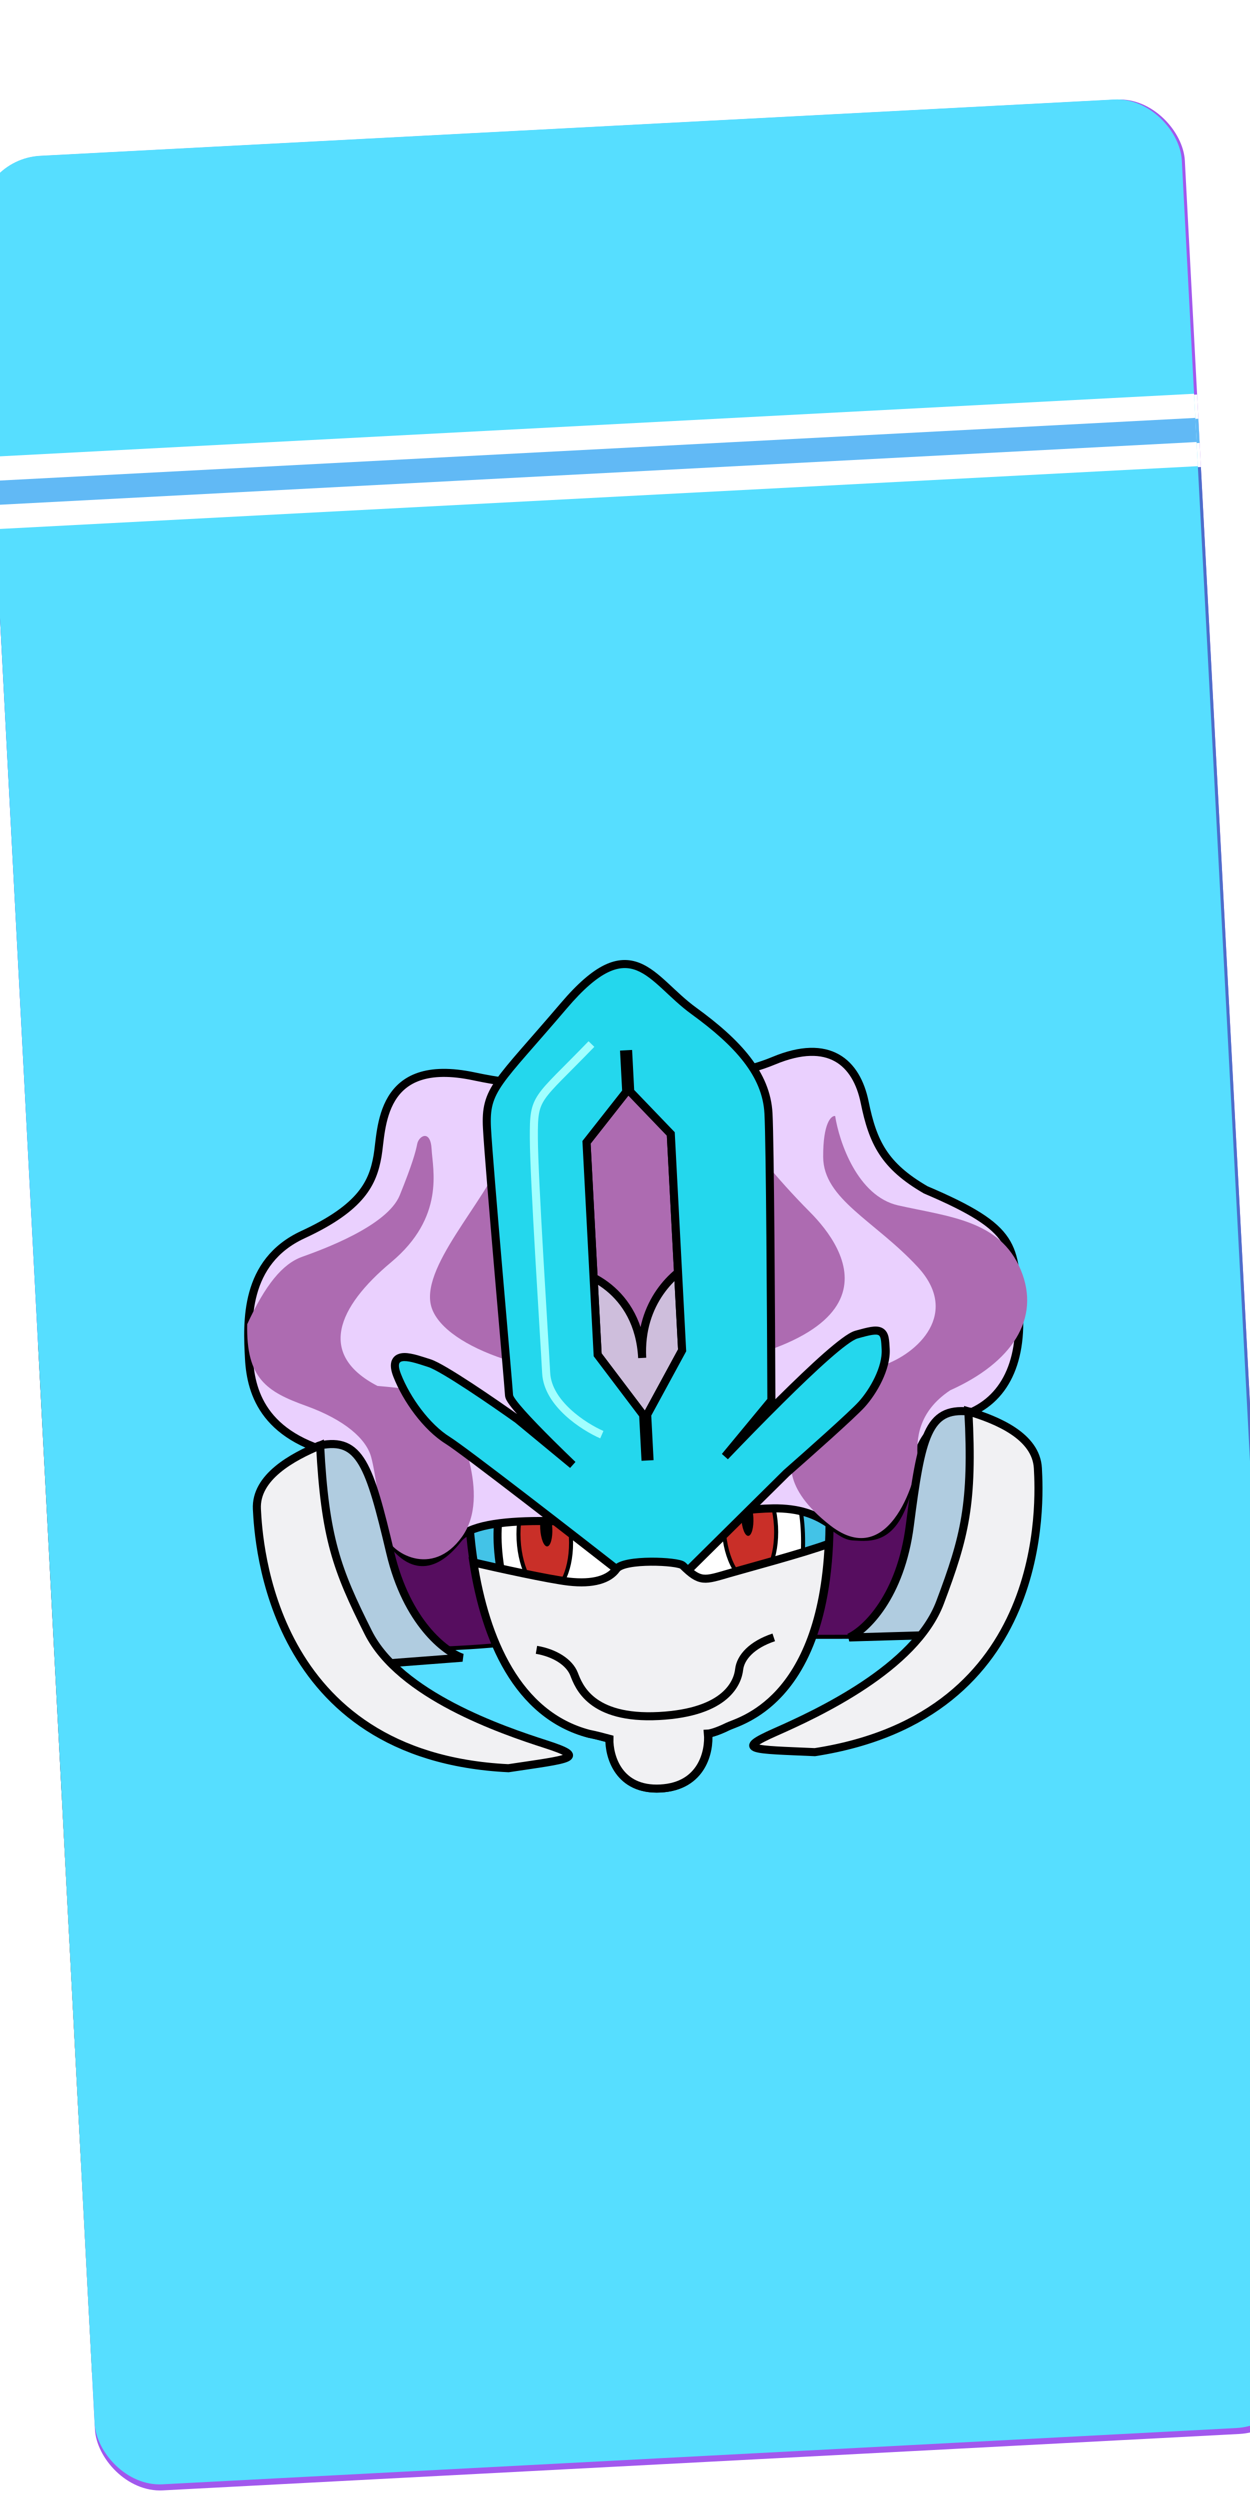 <svg width="52" height="104" viewBox="0 0 52 104" fill="none" xmlns="http://www.w3.org/2000/svg">
<g clip-path="url(#clip0_40000850_50765)">
<g filter="url(#filter0_d_40000850_50765)">
<rect x="-7" y="10.629" width="50.218" height="97.245" rx="2.687" transform="rotate(-3 -7 10.629)" fill="#A158ED"/>
<rect x="-6.35" y="23.041" width="50.218" height="3.023" transform="rotate(-3 -6.35 23.041)" fill="white"/>
<rect x="-6.297" y="24.047" width="50.218" height="1.008" transform="rotate(-3 -6.297 24.047)" fill="#61B9F5"/>
<rect x="-6.192" y="26.059" width="50.218" height="76.754" transform="rotate(-3 -6.192 26.059)" fill="#4D6ECB"/>
<path d="M-4.416 59.94L46.529 72.49L47.513 91.275L-2.636 93.903L-4.416 59.94Z" fill="#65612E"/>
<path d="M13.57 88.345C5.525 87.017 -1.116 81.378 -3.432 78.725L-2.175 102.709L47.974 100.081L47.13 83.979C39.296 85.988 21.615 89.672 13.57 88.345Z" fill="#CDB389"/>
<path d="M12.151 61.35C11.007 60.014 11.949 57.495 12.186 55.871C12.554 54.026 12.073 53.73 11.984 52.016C11.894 50.303 9.353 46.892 7.437 45.167C5.521 43.441 5.014 41.965 6.237 40.719C7.46 39.474 12.774 44.565 14.578 46.188C16.381 47.812 17.542 47.429 19.651 46.674C21.759 45.919 20.644 41.038 20.548 39.217C20.453 37.397 20.047 35.807 21.857 35.498C23.666 35.188 24.212 39.455 25.271 43.266C26.33 47.076 27.716 48.936 28.634 50.069C29.553 51.203 29.181 52.296 29.011 53.164C28.842 54.032 29.146 55.734 29.416 56.794C29.687 57.854 30.053 58.694 30.554 60.063C31.056 61.433 31.585 61.298 32.273 62.121C32.96 62.944 32.577 63.824 32.391 64.37C32.205 64.917 31.714 65.802 31.325 66.574C30.936 67.346 30.428 67.909 30.254 68.67C30.079 69.431 29.047 70.237 28.19 70.282C27.334 70.327 26.387 70.699 25.236 71.296C24.087 71.893 21.635 70.196 21.297 69.891C20.959 69.587 16.417 64.885 15.515 64.073C14.613 63.261 13.295 62.686 12.151 61.35Z" fill="#F29600" stroke="black" stroke-width="0.336"/>
<path d="M19.098 65.913C17.995 65.719 17.187 64.752 15.365 63.67L15.373 63.838L19.014 67.515L20.607 69.03L21.763 70.23L23.237 71.078L24.936 71.41L26.088 70.929L27.408 70.439L28.825 70.197L29.88 69.469L30.335 68.52L29.999 68.537L30.71 67.659L32.322 64.716L32.658 63.1L32.27 62.112L31.563 61.476L30.849 60.672L30.262 59.105L29.393 56.965L29.089 54.374L29.032 53.283L29.266 51.337L28.882 50.432L27.435 48.49L26.134 46.119L25.375 42.88L23.862 38.081L23.179 36.267C22.173 34.722 20.468 35.888 20.517 36.827C20.578 38.001 20.68 38.332 20.552 39.096C20.424 39.859 21.094 43.02 21.142 43.942C21.191 44.865 20.727 45.646 20.418 46.167L20.418 46.167C19.861 47.105 18.537 47.19 18.118 47.212C17.783 47.23 16.697 47.371 16.194 47.397C16.395 47.499 16.834 47.734 16.975 47.861C17.151 48.02 19.283 48.581 20.475 48.855C21.666 49.129 24.928 48.789 25.713 49.337C26.499 49.884 27.968 52.246 28.039 53.588C28.109 54.93 28.921 57.578 29.04 58.245C29.159 58.911 29.555 60.067 30.389 61.537C31.223 63.007 31.131 62.844 30.499 63.634C29.868 64.424 29.126 64.715 28.323 65.43C27.519 66.145 26.703 65.01 25.772 64.891C24.841 64.771 24.699 65.283 24.13 65.65C23.56 66.016 23.105 66.965 22.338 66.753C21.57 66.54 20.201 66.108 19.098 65.913Z" fill="#D7890A"/>
<path d="M12.151 61.35C11.007 60.014 11.949 57.495 12.186 55.871C12.554 54.026 12.073 53.73 11.984 52.016C11.894 50.303 9.353 46.892 7.437 45.167C5.521 43.441 5.014 41.965 6.237 40.719C7.46 39.474 12.774 44.565 14.578 46.188C16.381 47.812 17.542 47.429 19.651 46.674C21.759 45.919 20.644 41.038 20.548 39.217C20.453 37.397 20.047 35.807 21.857 35.498C23.666 35.188 24.212 39.455 25.271 43.266C26.33 47.076 27.716 48.936 28.634 50.069C29.553 51.203 29.181 52.296 29.011 53.164C28.842 54.032 29.146 55.734 29.416 56.794C29.687 57.854 30.053 58.694 30.554 60.063C31.056 61.433 31.585 61.298 32.273 62.121C32.96 62.944 32.577 63.824 32.391 64.37C32.205 64.917 31.714 65.802 31.325 66.574C30.936 67.346 30.428 67.909 30.254 68.67C30.079 69.431 29.047 70.237 28.19 70.282C27.334 70.327 26.387 70.699 25.236 71.296C24.087 71.893 21.635 70.196 21.297 69.891C20.959 69.587 16.417 64.885 15.515 64.073C14.613 63.261 13.295 62.686 12.151 61.35Z" stroke="black" stroke-width="0.336"/>
<path d="M15.591 46.887C16.149 47.287 16.718 47.901 17.146 47.879C17.575 47.857 19.012 48.64 19.801 49.351" stroke="black" stroke-width="0.336"/>
<path d="M20.996 68.082C21.035 68.832 21.554 68.482 21.757 68.257L21.981 67.923C21.806 67.64 21.615 67.319 21.368 66.989C21.225 66.796 21.035 66.588 20.817 66.373C20.864 66.693 20.965 67.482 20.996 68.082Z" fill="white"/>
<path d="M23.344 55.502C23.532 55.671 23.894 56.16 23.839 56.764M22.537 60.591C22.902 60.143 23.642 58.922 23.67 57.632M27.092 57.346C27.039 57.026 26.99 56.234 27.216 55.621M23.894 65.997C24.193 65.552 24.802 64.876 25.337 64.847C25.872 64.819 26.194 64.803 26.526 65C26.859 65.197 27.293 65.282 27.721 65.26C28.064 65.242 28.428 65.079 28.567 65M25.134 67.113C25.199 67.002 25.395 66.777 25.652 66.764C25.974 66.747 26.306 66.945 26.419 67.046M30.534 65.649L31.549 64.522M15.136 60.764C15.175 61.514 15.135 62.805 16.009 63.081C16.883 63.358 17.311 63.335 18.1 64.046C18.726 64.609 19.98 65.546 20.817 66.373M30.64 67.684C30.139 68.355 29.428 69.143 28.797 69.391C28.165 69.639 27.382 69.036 26.723 68.748C26.063 68.461 25.545 68.81 25.009 68.838C24.474 68.866 23.628 69.125 22.974 68.945C22.553 68.828 22.296 68.436 21.981 67.923M20.817 66.373C21.035 66.588 21.225 66.796 21.368 66.989C21.615 67.319 21.806 67.64 21.981 67.923M20.817 66.373C20.864 66.693 20.965 67.482 20.996 68.082C21.035 68.832 21.554 68.482 21.757 68.257L21.981 67.923" stroke="black" stroke-width="0.336"/>
<path d="M16.033 55.348C16.435 55.506 17.574 56.062 18.913 57.022C20.587 58.223 21.274 59.046 21.99 60.405" stroke="black" stroke-width="0.336"/>
<path d="M16.252 55.443L16.437 58.977C17.006 59.592 20.36 60.061 21.752 59.988C20.157 57.408 17.421 55.883 16.252 55.443Z" fill="white" stroke="black" stroke-width="0.336"/>
<path d="M19.168 59.801C18.356 59.07 18.214 57.309 18.244 56.52C20.106 57.625 21.361 59.292 21.755 59.987C21.073 59.952 19.601 59.864 19.168 59.801Z" fill="#008086" stroke="black" stroke-width="0.336"/>
<circle cx="19.403" cy="58.177" r="0.536" transform="rotate(-3 19.403 58.177)" fill="white"/>
<circle cx="19.752" cy="58.697" r="0.643" transform="rotate(-3 19.752 58.697)" fill="black"/>
<path d="M27.73 57.205C27.662 57.552 27.769 58.635 27.831 59.133C28.638 58.145 29.092 57.241 29.218 56.912L28.959 54.026C28.578 54.941 27.797 56.858 27.73 57.205Z" fill="white" stroke="black" stroke-width="0.336"/>
<path d="M28.731 57.904C28.844 56.781 28.613 55.655 28.484 55.232L27.728 57.205L27.745 57.526L27.835 59.24C28.002 59.016 28.415 58.436 28.731 57.904Z" fill="#008086" stroke="black" stroke-width="0.336"/>
<path d="M28.287 57.605C28.3 57.862 27.943 57.874 27.763 57.848L27.723 57.098C27.785 56.916 27.952 56.549 28.124 56.54C28.338 56.529 28.27 57.284 28.287 57.605Z" fill="black" stroke="black" stroke-width="0.336"/>
<rect x="-7" y="10.621" width="50.092" height="97" rx="2.68" transform="rotate(-3 -7 10.621)" fill="#56DEFF"/>
<rect x="-6.352" y="23.002" width="50.092" height="3.016" transform="rotate(-3 -6.352 23.002)" fill="white"/>
<rect x="-6.299" y="24.006" width="50.092" height="1.005" transform="rotate(-3 -6.299 24.006)" fill="#61B9F5"/>
<path d="M16.714 72.193C18.546 71.929 19.558 72.044 21.742 72.097L29.878 72.09C31.089 71.188 32.536 68.394 32.512 67.926C32.481 67.341 32.178 64.756 29.325 64.738C26.472 64.72 24.984 65.133 20.969 65.344C16.953 65.554 12.393 64.954 10.742 65.46C9.09 65.966 10.164 68.846 10.503 70.505C10.841 72.165 11.871 72.615 12.792 72.566C13.712 72.518 14.883 72.457 16.714 72.193Z" fill="#560D5F" stroke="black" stroke-width="0.168"/>
<path d="M18.514 76.124C13.615 74.837 13.178 67.148 13.573 63.465C16.016 63.672 22.348 63.81 28.128 62.702C29.917 74.436 24.858 75.539 24.286 75.821C23.828 76.046 23.546 76.112 23.462 76.116C23.528 76.839 23.225 78.309 21.485 78.4C19.745 78.492 19.346 77.059 19.363 76.331C19.193 76.284 18.785 76.176 18.514 76.124Z" fill="#24D7ED" stroke="black" stroke-width="0.168"/>
<path d="M18.514 76.124C13.615 74.837 13.178 67.148 13.573 63.465C16.016 63.672 22.348 63.81 28.128 62.702C29.917 74.436 24.858 75.539 24.286 75.821C23.828 76.046 23.546 76.112 23.462 76.116C23.528 76.839 23.225 78.309 21.485 78.4C19.745 78.492 19.346 77.059 19.363 76.331C19.193 76.284 18.785 76.176 18.514 76.124Z" fill="#43C3E7" stroke="black" stroke-width="0.335"/>
<path d="M27.369 69.034C27.576 66.591 26.925 65.367 26.485 64.97L22.13 68.302L22.891 70.024C24.195 69.816 26.915 69.326 27.369 69.034Z" fill="white" stroke="black" stroke-width="0.168"/>
<path d="M14.909 69.77C14.342 66.948 15.042 65.904 15.527 65.543L19.805 68.758L19.875 70.097C18.409 70.928 15.363 72.028 14.909 69.77Z" fill="white" stroke="black" stroke-width="0.335"/>
<path d="M16.544 65.743C16.818 65.729 17.101 65.939 17.33 66.344C17.557 66.743 17.716 67.308 17.75 67.945C17.783 68.581 17.683 69.161 17.5 69.581C17.314 70.007 17.055 70.246 16.78 70.26C16.506 70.275 16.222 70.064 15.993 69.66C15.767 69.261 15.608 68.695 15.575 68.059C15.541 67.422 15.64 66.843 15.823 66.422C16.009 65.997 16.269 65.758 16.544 65.743Z" fill="#C92F28" stroke="black" stroke-width="0.168"/>
<path d="M25.076 65.296C25.351 65.282 25.633 65.492 25.862 65.896C26.089 66.295 26.248 66.861 26.282 67.498C26.315 68.134 26.216 68.713 26.032 69.134C25.846 69.559 25.587 69.799 25.313 69.813C25.038 69.828 24.755 69.617 24.525 69.213C24.299 68.814 24.14 68.248 24.107 67.612C24.074 66.975 24.172 66.396 24.356 65.975C24.541 65.549 24.801 65.31 25.076 65.296Z" fill="#C92F28" stroke="black" stroke-width="0.168"/>
<ellipse cx="16.724" cy="67.578" rx="0.251" ry="0.754" transform="rotate(-3 16.724 67.578)" fill="black"/>
<ellipse cx="25.089" cy="67.14" rx="0.251" ry="0.754" transform="rotate(-3 25.089 67.14)" fill="black"/>
<path d="M13.725 48.778C17.712 49.626 18.326 48.537 19.916 48.454C20.778 48.912 23.891 49.084 26.189 48.125C28.488 47.166 29.632 48.196 29.971 49.856C30.309 51.516 30.78 52.498 32.51 53.498C36.371 55.141 36.155 55.823 36.37 58.328C36.585 60.833 35.66 62.392 34.009 62.898C32.358 63.404 32.305 63.993 31.741 66.036C31.177 68.079 30.248 67.96 29.491 67.916C28.734 67.871 28.338 66.718 26.159 66.748C24.415 66.772 21.884 67.336 20.836 67.614C18.582 67.285 13.937 66.902 13.056 68.022C11.955 69.422 11.018 69.135 10.296 68.167C9.574 67.198 9.297 65.115 8.43 64.574C5.04 63.913 4.437 62.015 4.358 60.509C4.28 59.004 4.148 56.494 6.605 55.359C9.062 54.223 9.511 53.193 9.705 52.093C9.899 50.992 9.739 47.931 13.725 48.778Z" fill="#EAD0FE" stroke="black" stroke-width="0.335"/>
<path d="M11.967 58.433C12.556 60.08 16.488 61.468 20.67 61.249C32.011 59.983 29.199 55.937 27.694 54.422C26.188 52.907 25.374 51.775 24.124 50.331C23.124 49.175 20.72 47.266 19.643 46.456C18.282 47.701 15.43 50.569 14.905 52.072C14.248 53.952 11.377 56.787 11.967 58.433Z" fill="#AD6BB1"/>
<path d="M30.712 60.807C29.229 61.304 28.661 61.669 27.198 64.178C26.802 64.618 26.516 65.891 28.545 67.463C31.08 69.427 32.204 65.258 32.169 64.589C32.134 63.919 32.156 62.744 33.534 61.833C36.075 60.693 37.321 58.867 36.459 56.815C35.596 54.763 33.492 54.621 31.37 54.146C29.672 53.765 28.911 51.506 28.742 50.425C28.574 50.406 28.238 50.72 28.244 52.129C28.253 53.889 30.397 54.784 32.175 56.704C33.953 58.624 32.196 60.309 30.712 60.807Z" fill="#AD6BB1"/>
<path d="M6.57 56.283C5.746 56.578 5.037 57.454 4.284 59.087C4.235 61.354 5.102 61.896 6.727 62.482C8.351 63.068 9.232 63.86 9.438 64.605C9.645 65.349 9.821 67.101 10.028 67.845C10.234 68.589 11.969 69.672 13.22 67.929C14.463 66.196 12.986 63.195 12.693 62.599L12.688 62.589C12.406 62.017 11.557 61.809 9.703 61.655C7.203 60.36 8.022 58.388 10.272 56.508C12.522 54.629 11.999 52.643 11.955 51.807C11.911 50.97 11.422 51.248 11.356 51.587C11.29 51.925 11.149 52.436 10.63 53.722C10.11 55.007 7.393 55.988 6.57 56.283Z" fill="#AD6BB1"/>
<path d="M13.231 72.961L9.639 73.234C8.311 70.311 5.988 64.399 7.316 64.128C8.976 63.79 9.372 64.943 10.234 68.589C10.924 71.505 12.52 72.719 13.231 72.961Z" fill="#B0CCE0" stroke="black" stroke-width="0.335"/>
<path d="M29.325 72.119L32.927 72.014C33.941 68.969 35.634 62.846 34.285 62.716C32.599 62.553 32.325 63.741 31.849 67.457C31.468 70.43 30.008 71.803 29.325 72.119Z" fill="#B0CCE0" stroke="black" stroke-width="0.335"/>
<path d="M20.715 60.49C20.566 57.646 18.255 56.761 17.418 56.805L18.337 61.538L19.873 65.232L21.141 65.417L23.506 62.525L22.855 56.52C22.091 56.867 20.592 58.148 20.715 60.49Z" fill="#CEBEDC" stroke="black" stroke-width="0.335"/>
<path d="M20.929 64.589L20.837 62.833M20.837 62.833L18.945 60.331L18.484 51.548L20.136 49.449M20.837 62.833L22.291 60.156L21.822 51.206L20.136 49.449M20.136 49.449L20.053 47.859" stroke="black" stroke-width="0.168"/>
<path d="M19.217 44.298C19.72 44.053 20.149 44.057 20.546 44.214C20.937 44.368 21.293 44.669 21.658 45.006C22.027 45.346 22.41 45.724 22.862 46.053C24.695 47.384 25.883 48.686 25.969 50.317C26.035 51.592 26.077 58.79 26.089 62.227L26.09 62.257L26.07 62.279L24.16 64.591C24.889 63.827 25.681 63.014 26.433 62.269C27.15 61.557 27.832 60.905 28.388 60.415C28.666 60.171 28.915 59.966 29.121 59.813C29.324 59.664 29.496 59.558 29.619 59.522C29.887 59.446 30.095 59.392 30.253 59.367C30.407 59.343 30.534 59.344 30.63 59.396C30.732 59.452 30.778 59.554 30.803 59.672C30.827 59.788 30.834 59.942 30.844 60.127C30.865 60.523 30.735 60.964 30.544 61.368C30.351 61.773 30.093 62.15 29.85 62.42C29.655 62.635 29.091 63.157 28.47 63.718C27.847 64.281 27.161 64.888 26.72 65.275L22.339 69.611L22.315 69.633L20.245 69.742L20.221 69.723C19.098 68.845 17.371 67.501 15.838 66.323C14.303 65.143 12.967 64.133 12.625 63.919C11.739 63.365 10.915 62.217 10.523 61.219C10.425 60.971 10.4 60.78 10.459 60.646C10.523 60.5 10.67 60.456 10.817 60.454C10.966 60.452 11.146 60.49 11.325 60.54C11.505 60.59 11.696 60.655 11.864 60.708C12.011 60.755 12.254 60.883 12.542 61.053C12.834 61.225 13.181 61.445 13.541 61.681C14.262 62.154 15.037 62.693 15.532 63.045L15.537 63.048L17.823 64.937C17.511 64.637 17.199 64.334 16.906 64.043C16.436 63.575 16.01 63.136 15.701 62.789C15.547 62.616 15.42 62.464 15.33 62.342C15.286 62.281 15.249 62.226 15.223 62.178C15.199 62.133 15.178 62.084 15.176 62.039C15.162 61.787 14.954 59.411 14.738 56.895C14.522 54.381 14.3 51.727 14.258 50.931C14.237 50.53 14.252 50.209 14.332 49.905C14.414 49.6 14.559 49.316 14.792 48.985C15.253 48.328 16.075 47.459 17.453 45.841C18.147 45.026 18.718 44.541 19.217 44.298ZM19.97 47.863L20.051 49.419L18.418 51.496L18.399 51.52L18.863 60.361L18.878 60.382L20.756 62.863L20.846 64.593L21.013 64.584L20.922 62.85L22.364 60.196L22.376 60.175L21.904 51.17L21.883 51.147L20.218 49.413L20.137 47.854L19.97 47.863Z" fill="#24D7ED"/>
<path d="M19.217 44.298L19.143 44.147L19.143 44.147L19.217 44.298ZM20.546 44.214L20.608 44.058L20.608 44.058L20.546 44.214ZM21.658 45.006L21.772 44.883L21.772 44.883L21.658 45.006ZM22.862 46.053L22.764 46.188L22.764 46.188L22.862 46.053ZM25.969 50.317L26.136 50.308L26.136 50.308L25.969 50.317ZM26.089 62.227L25.922 62.227L25.922 62.23L26.089 62.227ZM26.09 62.257L26.217 62.366L26.259 62.317L26.257 62.253L26.09 62.257ZM26.07 62.279L25.943 62.17L25.941 62.172L26.07 62.279ZM24.16 64.591L24.03 64.484L24.28 64.706L24.16 64.591ZM26.433 62.269L26.315 62.15L26.315 62.15L26.433 62.269ZM28.388 60.415L28.277 60.289L28.277 60.289L28.388 60.415ZM29.121 59.813L29.022 59.679L29.022 59.679L29.121 59.813ZM29.619 59.522L29.573 59.361L29.573 59.361L29.619 59.522ZM30.253 59.367L30.227 59.201L30.227 59.201L30.253 59.367ZM30.63 59.396L30.71 59.249L30.71 59.249L30.63 59.396ZM30.803 59.672L30.967 59.638L30.967 59.637L30.803 59.672ZM30.844 60.127L31.012 60.118L31.012 60.118L30.844 60.127ZM30.544 61.368L30.695 61.44L30.695 61.44L30.544 61.368ZM29.85 62.42L29.974 62.532L29.974 62.532L29.85 62.42ZM28.47 63.718L28.583 63.843L28.47 63.718ZM26.72 65.275L26.61 65.149L26.602 65.156L26.72 65.275ZM22.339 69.611L22.456 69.73L22.456 69.73L22.339 69.611ZM22.315 69.633L22.324 69.801L22.387 69.797L22.433 69.753L22.315 69.633ZM20.245 69.742L20.141 69.874L20.191 69.912L20.254 69.909L20.245 69.742ZM20.221 69.723L20.324 69.591L20.324 69.591L20.221 69.723ZM15.838 66.323L15.941 66.19L15.941 66.19L15.838 66.323ZM12.625 63.919L12.536 64.061L12.536 64.061L12.625 63.919ZM10.523 61.219L10.367 61.281L10.367 61.281L10.523 61.219ZM10.459 60.646L10.306 60.578L10.305 60.578L10.459 60.646ZM10.817 60.454L10.815 60.286L10.815 60.286L10.817 60.454ZM11.325 60.54L11.37 60.378L11.37 60.378L11.325 60.54ZM11.864 60.708L11.915 60.548L11.915 60.548L11.864 60.708ZM12.542 61.053L12.627 60.909L12.627 60.909L12.542 61.053ZM13.541 61.681L13.633 61.541L13.633 61.541L13.541 61.681ZM15.532 63.045L15.629 62.909L15.629 62.908L15.532 63.045ZM15.537 63.048L15.644 62.919L15.634 62.912L15.537 63.048ZM17.823 64.937L17.716 65.066L17.939 64.817L17.823 64.937ZM16.906 64.043L16.788 64.161L16.788 64.161L16.906 64.043ZM15.701 62.789L15.576 62.901L15.576 62.901L15.701 62.789ZM15.33 62.342L15.195 62.44L15.195 62.44L15.33 62.342ZM15.223 62.178L15.076 62.258L15.076 62.258L15.223 62.178ZM15.176 62.039L15.008 62.047L15.008 62.048L15.176 62.039ZM14.738 56.895L14.571 56.91L14.738 56.895ZM14.258 50.931L14.091 50.94L14.091 50.94L14.258 50.931ZM14.332 49.905L14.171 49.862L14.171 49.862L14.332 49.905ZM14.792 48.985L14.655 48.889L14.655 48.889L14.792 48.985ZM17.453 45.841L17.326 45.732L17.326 45.732L17.453 45.841ZM19.97 47.863L19.961 47.696L19.794 47.705L19.802 47.872L19.97 47.863ZM20.051 49.419L20.183 49.523L20.222 49.474L20.219 49.411L20.051 49.419ZM18.418 51.496L18.55 51.6L18.55 51.6L18.418 51.496ZM18.399 51.52L18.267 51.417L18.229 51.466L18.232 51.529L18.399 51.52ZM18.863 60.361L18.695 60.37L18.698 60.421L18.729 60.462L18.863 60.361ZM18.878 60.382L19.012 60.281L19.012 60.28L18.878 60.382ZM20.756 62.863L20.923 62.854L20.92 62.803L20.889 62.762L20.756 62.863ZM20.846 64.593L20.679 64.602L20.688 64.769L20.855 64.76L20.846 64.593ZM21.013 64.584L21.022 64.751L21.189 64.743L21.18 64.576L21.013 64.584ZM20.922 62.85L20.775 62.77L20.753 62.812L20.755 62.859L20.922 62.85ZM22.364 60.196L22.218 60.115L22.217 60.116L22.364 60.196ZM22.376 60.175L22.523 60.255L22.546 60.214L22.543 60.166L22.376 60.175ZM21.904 51.17L22.072 51.161L22.068 51.098L22.024 51.053L21.904 51.17ZM21.883 51.147L21.762 51.263L21.762 51.264L21.883 51.147ZM20.218 49.413L20.051 49.421L20.054 49.484L20.097 49.529L20.218 49.413ZM20.137 47.854L20.304 47.846L20.295 47.678L20.128 47.687L20.137 47.854ZM19.217 44.298L19.29 44.449C19.753 44.224 20.133 44.23 20.485 44.369L20.546 44.214L20.608 44.058C20.165 43.883 19.687 43.883 19.143 44.147L19.217 44.298ZM20.546 44.214L20.485 44.369C20.843 44.511 21.178 44.792 21.545 45.129L21.658 45.006L21.772 44.883C21.407 44.547 21.031 44.225 20.608 44.058L20.546 44.214ZM21.658 45.006L21.545 45.129C21.908 45.464 22.301 45.852 22.764 46.188L22.862 46.053L22.961 45.917C22.518 45.596 22.147 45.228 21.772 44.883L21.658 45.006ZM22.862 46.053L22.764 46.188C24.593 47.517 25.72 48.778 25.801 50.326L25.969 50.317L26.136 50.308C26.046 48.594 24.797 47.251 22.961 45.917L22.862 46.053ZM25.969 50.317L25.801 50.326C25.868 51.595 25.909 58.787 25.922 62.227L26.089 62.227L26.257 62.226C26.244 58.793 26.203 51.589 26.136 50.308L25.969 50.317ZM26.089 62.227L25.922 62.23L25.922 62.26L26.09 62.257L26.257 62.253L26.257 62.223L26.089 62.227ZM26.09 62.257L25.963 62.148L25.943 62.17L26.07 62.279L26.198 62.389L26.217 62.366L26.09 62.257ZM26.07 62.279L25.941 62.172L24.03 64.484L24.16 64.591L24.289 64.697L26.2 62.386L26.07 62.279ZM24.16 64.591L24.28 64.706C25.01 63.944 25.801 63.132 26.551 62.388L26.433 62.269L26.315 62.15C25.562 62.897 24.769 63.711 24.038 64.475L24.16 64.591ZM26.433 62.269L26.551 62.388C27.267 61.677 27.946 61.027 28.499 60.541L28.388 60.415L28.277 60.289C27.717 60.782 27.033 61.438 26.315 62.15L26.433 62.269ZM28.388 60.415L28.499 60.541C28.775 60.298 29.02 60.096 29.221 59.948L29.121 59.813L29.022 59.679C28.81 59.835 28.558 60.043 28.277 60.289L28.388 60.415ZM29.121 59.813L29.221 59.948C29.424 59.798 29.575 59.71 29.666 59.683L29.619 59.522L29.573 59.361C29.417 59.406 29.223 59.53 29.022 59.679L29.121 59.813ZM29.619 59.522L29.666 59.683C29.934 59.606 30.132 59.555 30.279 59.532L30.253 59.367L30.227 59.201C30.058 59.228 29.841 59.285 29.573 59.361L29.619 59.522ZM30.253 59.367L30.279 59.532C30.427 59.509 30.506 59.519 30.55 59.543L30.63 59.396L30.71 59.249C30.562 59.169 30.387 59.176 30.227 59.201L30.253 59.367ZM30.63 59.396L30.55 59.543C30.587 59.564 30.618 59.605 30.639 59.706L30.803 59.672L30.967 59.637C30.939 59.502 30.877 59.34 30.71 59.249L30.63 59.396ZM30.803 59.672L30.639 59.706C30.66 59.807 30.667 59.945 30.677 60.136L30.844 60.127L31.012 60.118C31.002 59.939 30.994 59.77 30.967 59.638L30.803 59.672ZM30.844 60.127L30.677 60.136C30.696 60.493 30.578 60.905 30.392 61.296L30.544 61.368L30.695 61.44C30.892 61.024 31.034 60.553 31.012 60.118L30.844 60.127ZM30.544 61.368L30.392 61.296C30.207 61.687 29.957 62.049 29.725 62.307L29.85 62.42L29.974 62.532C30.228 62.25 30.496 61.86 30.695 61.44L30.544 61.368ZM29.85 62.42L29.725 62.307C29.538 62.515 28.982 63.03 28.358 63.594L28.47 63.718L28.583 63.843C29.2 63.285 29.773 62.755 29.974 62.532L29.85 62.42ZM28.47 63.718L28.358 63.594C27.736 64.156 27.05 64.763 26.61 65.149L26.72 65.275L26.831 65.401C27.272 65.014 27.959 64.406 28.583 63.843L28.47 63.718ZM26.72 65.275L26.602 65.156L22.221 69.492L22.339 69.611L22.456 69.73L26.838 65.394L26.72 65.275ZM22.339 69.611L22.221 69.491L22.198 69.514L22.315 69.633L22.433 69.753L22.456 69.73L22.339 69.611ZM22.315 69.633L22.307 69.466L20.236 69.575L20.245 69.742L20.254 69.909L22.324 69.801L22.315 69.633ZM20.245 69.742L20.349 69.61L20.324 69.591L20.221 69.723L20.117 69.854L20.141 69.874L20.245 69.742ZM20.221 69.723L20.324 69.591C19.201 68.713 17.474 67.369 15.941 66.19L15.838 66.323L15.736 66.456C17.269 67.634 18.995 68.977 20.117 69.855L20.221 69.723ZM15.838 66.323L15.941 66.19C14.41 65.014 13.065 63.996 12.714 63.777L12.625 63.919L12.536 64.061C12.87 64.269 14.196 65.272 15.736 66.456L15.838 66.323ZM12.625 63.919L12.714 63.777C11.866 63.247 11.061 62.132 10.679 61.158L10.523 61.219L10.367 61.281C10.768 62.302 11.612 63.483 12.536 64.061L12.625 63.919ZM10.523 61.219L10.679 61.158C10.584 60.915 10.582 60.781 10.612 60.713L10.459 60.646L10.305 60.578C10.217 60.778 10.267 61.026 10.367 61.281L10.523 61.219ZM10.459 60.646L10.612 60.714C10.636 60.659 10.694 60.623 10.82 60.621L10.817 60.454L10.815 60.286C10.646 60.289 10.411 60.341 10.306 60.578L10.459 60.646ZM10.817 60.454L10.82 60.621C10.943 60.62 11.104 60.652 11.28 60.701L11.325 60.54L11.37 60.378C11.188 60.328 10.989 60.284 10.815 60.286L10.817 60.454ZM11.325 60.54L11.28 60.701C11.457 60.75 11.641 60.813 11.814 60.868L11.864 60.708L11.915 60.548C11.752 60.497 11.554 60.43 11.37 60.378L11.325 60.54ZM11.864 60.708L11.814 60.868C11.94 60.908 12.166 61.026 12.457 61.197L12.542 61.053L12.627 60.909C12.341 60.74 12.083 60.602 11.915 60.548L11.864 60.708ZM12.542 61.053L12.457 61.197C12.746 61.367 13.091 61.586 13.45 61.821L13.541 61.681L13.633 61.541C13.272 61.304 12.922 61.083 12.627 60.909L12.542 61.053ZM13.541 61.681L13.45 61.821C14.168 62.292 14.941 62.83 15.434 63.181L15.532 63.045L15.629 62.908C15.133 62.556 14.356 62.015 13.633 61.541L13.541 61.681ZM15.532 63.045L15.434 63.181L15.439 63.185L15.537 63.048L15.634 62.912L15.629 62.909L15.532 63.045ZM15.537 63.048L15.43 63.178L17.716 65.066L17.823 64.937L17.93 64.808L15.643 62.919L15.537 63.048ZM17.823 64.937L17.939 64.817C17.628 64.517 17.316 64.214 17.024 63.924L16.906 64.043L16.788 64.161C17.082 64.454 17.395 64.757 17.707 65.058L17.823 64.937ZM16.906 64.043L17.024 63.924C16.555 63.457 16.132 63.021 15.826 62.678L15.701 62.789L15.576 62.901C15.889 63.252 16.317 63.693 16.788 64.161L16.906 64.043ZM15.701 62.789L15.826 62.678C15.673 62.506 15.55 62.359 15.466 62.243L15.33 62.342L15.195 62.44C15.289 62.569 15.42 62.726 15.576 62.901L15.701 62.789ZM15.33 62.342L15.466 62.243C15.423 62.184 15.391 62.136 15.37 62.098L15.223 62.178L15.076 62.258C15.107 62.315 15.149 62.377 15.195 62.44L15.33 62.342ZM15.223 62.178L15.37 62.098C15.349 62.059 15.343 62.036 15.343 62.03L15.176 62.039L15.008 62.048C15.013 62.131 15.048 62.207 15.076 62.258L15.223 62.178ZM15.176 62.039L15.343 62.03C15.329 61.775 15.12 59.393 14.905 56.881L14.738 56.895L14.571 56.91C14.787 59.429 14.995 61.8 15.008 62.047L15.176 62.039ZM14.738 56.895L14.905 56.881C14.689 54.365 14.467 51.715 14.425 50.922L14.258 50.931L14.091 50.94C14.133 51.74 14.356 54.397 14.571 56.91L14.738 56.895ZM14.258 50.931L14.425 50.922C14.405 50.529 14.42 50.228 14.494 49.948L14.332 49.905L14.171 49.862C14.083 50.19 14.069 50.531 14.091 50.94L14.258 50.931ZM14.332 49.905L14.494 49.948C14.569 49.669 14.704 49.403 14.929 49.081L14.792 48.985L14.655 48.889C14.415 49.23 14.258 49.532 14.171 49.862L14.332 49.905ZM14.792 48.985L14.929 49.081C15.384 48.432 16.193 47.579 17.581 45.949L17.453 45.841L17.326 45.732C15.957 47.339 15.122 48.223 14.655 48.889L14.792 48.985ZM17.453 45.841L17.581 45.949C18.269 45.141 18.822 44.676 19.29 44.449L19.217 44.298L19.143 44.147C18.614 44.405 18.025 44.911 17.326 45.732L17.453 45.841ZM19.97 47.863L19.802 47.872L19.884 49.428L20.051 49.419L20.219 49.411L20.137 47.854L19.97 47.863ZM20.051 49.419L19.92 49.316L18.287 51.392L18.418 51.496L18.55 51.6L20.183 49.523L20.051 49.419ZM18.418 51.496L18.287 51.392L18.267 51.417L18.399 51.52L18.531 51.624L18.55 51.6L18.418 51.496ZM18.399 51.52L18.232 51.529L18.695 60.37L18.863 60.361L19.03 60.352L18.567 51.512L18.399 51.52ZM18.863 60.361L18.729 60.462L18.745 60.483L18.878 60.382L19.012 60.28L18.996 60.259L18.863 60.361ZM18.878 60.382L18.745 60.483L20.622 62.964L20.756 62.863L20.889 62.762L19.012 60.281L18.878 60.382ZM20.756 62.863L20.588 62.872L20.679 64.602L20.846 64.593L21.014 64.584L20.923 62.854L20.756 62.863ZM20.846 64.593L20.855 64.76L21.022 64.751L21.013 64.584L21.005 64.417L20.838 64.426L20.846 64.593ZM21.013 64.584L21.18 64.576L21.09 62.842L20.922 62.85L20.755 62.859L20.846 64.593L21.013 64.584ZM20.922 62.85L21.07 62.93L22.512 60.276L22.364 60.196L22.217 60.116L20.775 62.77L20.922 62.85ZM22.364 60.196L22.511 60.277L22.523 60.255L22.376 60.175L22.229 60.094L22.218 60.115L22.364 60.196ZM22.376 60.175L22.543 60.166L22.072 51.161L21.904 51.17L21.737 51.178L22.209 60.184L22.376 60.175ZM21.904 51.17L22.024 51.053L22.003 51.031L21.883 51.147L21.762 51.264L21.784 51.286L21.904 51.17ZM21.883 51.147L22.003 51.031L20.339 49.297L20.218 49.413L20.097 49.529L21.762 51.263L21.883 51.147ZM20.218 49.413L20.385 49.404L20.304 47.846L20.137 47.854L19.969 47.863L20.051 49.421L20.218 49.413ZM20.137 47.854L20.128 47.687L19.961 47.696L19.97 47.863L19.979 48.03L20.145 48.022L20.137 47.854Z" fill="black"/>
<path d="M18.604 47.432C16.297 49.818 16.2 49.572 16.208 51.333C16.216 53.094 16.638 59.53 16.721 61.12C16.788 62.391 18.292 63.358 19.036 63.682" stroke="#A1FFFF" stroke-width="0.335"/>
<path d="M4.687 66.783C4.617 65.445 6.167 64.608 7.316 64.129C7.518 67.977 8.006 69.293 9.318 71.909C10.629 74.524 14.899 75.978 16.691 76.555C18.483 77.132 17.73 77.172 15.15 77.558C5.226 77.072 4.757 68.121 4.687 66.783Z" fill="#F1F1F3" stroke="black" stroke-width="0.335"/>
<path d="M37.176 65.08C37.106 63.741 35.477 63.072 34.285 62.715C34.486 66.563 34.138 67.923 33.107 70.661C32.076 73.4 27.982 75.292 26.26 76.053C24.538 76.814 25.291 76.775 27.898 76.89C37.716 75.369 37.247 66.418 37.176 65.08Z" fill="#F1F1F3" stroke="black" stroke-width="0.335"/>
<path d="M19.351 76.333C19.18 76.286 18.772 76.178 18.501 76.126C15.515 75.341 14.187 72.18 13.694 68.996C14.678 69.224 16.849 69.703 17.659 69.795C18.671 69.91 19.332 69.707 19.644 69.271C19.957 68.836 22.216 68.941 22.405 69.127C23.133 69.844 23.296 69.751 24.351 69.444C25.058 69.238 27.407 68.613 28.475 68.222C28.174 74.821 24.738 75.594 24.273 75.823C23.815 76.049 23.533 76.114 23.449 76.118C23.515 76.841 23.212 78.311 21.472 78.402C19.732 78.494 19.333 77.061 19.351 76.333Z" fill="#F1F1F3" stroke="black" stroke-width="0.335"/>
<path d="M16.317 72.633C17.079 72.761 17.686 73.148 17.88 73.641C18.074 74.135 18.567 75.535 21.411 75.386C24.255 75.237 24.691 73.956 24.748 73.449C24.805 72.943 25.281 72.415 26.188 72.115" stroke="black" stroke-width="0.335"/>
</g>
</g>
<defs>
<filter id="filter0_d_40000850_50765" x="-7" y="-1.151" width="66.389" height="110.041" filterUnits="userSpaceOnUse" color-interpolation-filters="sRGB">
<feFlood flood-opacity="0" result="BackgroundImageFix"/>
<feColorMatrix in="SourceAlpha" type="matrix" values="0 0 0 0 0 0 0 0 0 0 0 0 0 0 0 0 0 0 127 0" result="hardAlpha"/>
<feOffset dx="6" dy="-4"/>
<feGaussianBlur stdDeviation="2.575"/>
<feComposite in2="hardAlpha" operator="out"/>
<feColorMatrix type="matrix" values="0 0 0 0 0.784 0 0 0 0 0.843 0 0 0 0 0.91 0 0 0 0.25 0"/>
<feBlend mode="normal" in2="BackgroundImageFix" result="effect1_dropShadow_40000850_50765"/>
<feBlend mode="normal" in="SourceGraphic" in2="effect1_dropShadow_40000850_50765" result="shape"/>
</filter>
<clipPath id="clip0_40000850_50765">
<rect width="52" height="104" fill="white"/>
</clipPath>
</defs>
</svg>
